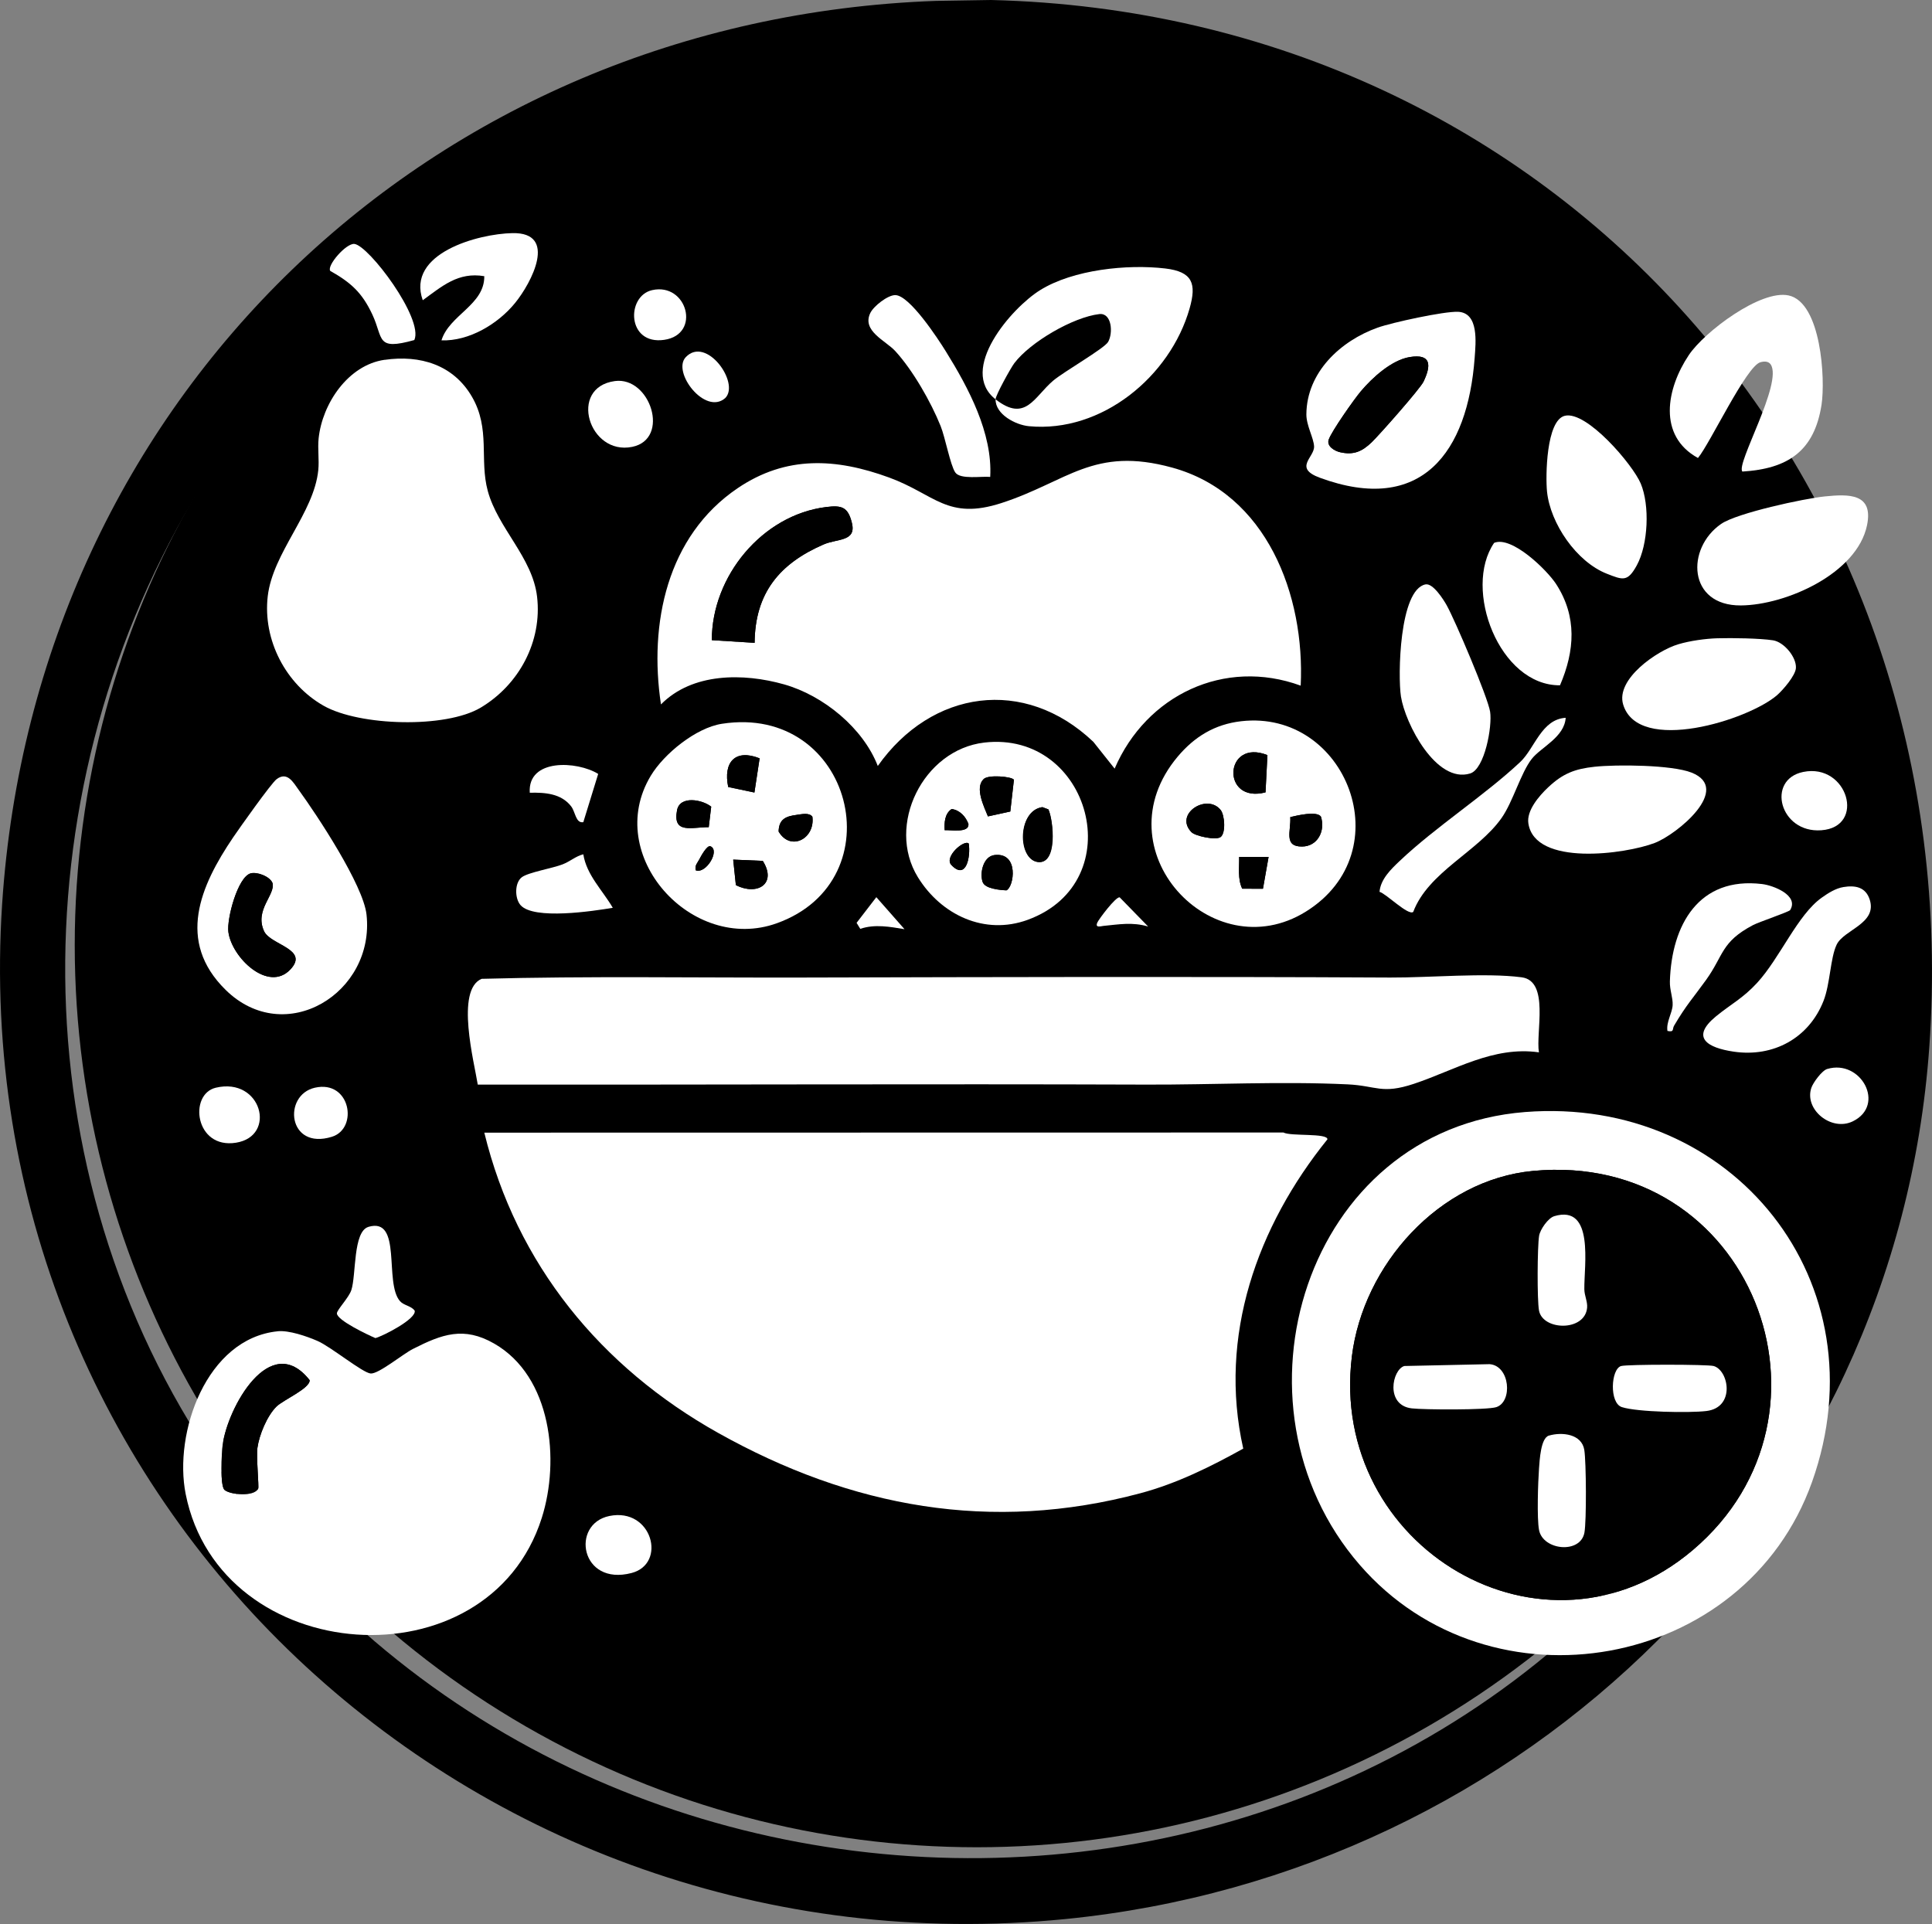 <?xml version="1.0" encoding="UTF-8"?>
<svg id="b" data-name="Layer 2" xmlns="http://www.w3.org/2000/svg" viewBox="0 0 721.75 718.86">
  <rect x="0" y="0" width="721.75" height="718.86" fill="#808080" stroke="none"/>
  <defs>
    <style>
      .d {
        fill: #fff;
      }
    </style>
  </defs>
  <g id="c" data-name="Layer 1">
    <g>
      <circle cx="364.92" cy="353.19" r="337"/>
      <path d="M349.66.33l20.57-.33c212.3,5.17,365.47,180.72,350.51,391.25-12.36,173.91-150.85,308.75-322.79,325.77C176.35,738.96-13.88,561.16.8,337.72,13.19,149.02,160.82,7.1,349.66.33ZM605.14,127.55C463.1-24.13,203.48-3.96,85.26,166.33,10.86,273.51,2.95,419.09,70.78,531.5c129.91,215.29,451.86,218.6,580.36.39,76.83-130.46,56.76-294.6-46-404.34Z"/>
      <path class="d" d="M180.92,423.19l298.54-.05c2.75,1.48,16.47.13,16.44,2.54-26.21,32.49-40.9,73.5-31.45,115.56-12.12,6.74-24.81,13.03-38.32,16.65-55.8,14.95-108.18,5.32-157.88-22.53-43.74-24.51-75.33-62.91-87.32-112.17Z"/>
      <path class="d" d="M485.91,256.18c-28.53-10.43-57.71,3.55-69.51,31l-7.96-10.02c-25.81-24.5-60.47-19.36-80.52,9.03-5.46-14.15-20.3-26.33-35.02-30.49-15.16-4.28-34.23-4.42-45.98,7.49-4.55-30.18,2.22-62.91,28.68-80.81,18.09-12.24,36.73-11.22,56.58-3.95,17.1,6.26,21.71,16.09,41.98,9.51,24.65-8,34.34-21.31,63.74-13.23,35.36,9.71,49.65,47.73,48.01,81.48ZM281.91,240.18c.16-18.61,9.29-29.6,25.75-36.75,5.17-2.25,12.31-1,10.6-8.03-1.47-6.04-3.85-6.66-9.58-5.96-23.95,2.94-42.79,25.94-42.75,49.74l15.99,1Z"/>
      <path class="d" d="M574.92,393.19c-17.06-2.44-31.55,6.71-46.74,11.76-12.04,4-13.92.71-24.73.2-24.79-1.18-50.43.17-74.99.09-83.33-.29-166.66.09-249.98,0-1.32-8.34-8.41-35.38,1.45-39.52,39.69-1.08,79.7-.38,119.52-.48,72.89-.19,146.83-.38,219.92,0,14.48.07,35.6-1.87,49.09-.09,10.49,1.38,5.2,20.59,6.45,28.06Z"/>
      <path class="d" d="M569.71,415.49c77.76-6.12,133.71,63.8,107.22,138.22-25.07,70.42-120.09,87.35-168.99,30.95-51.93-59.9-20.35-162.71,61.77-169.17ZM572.71,437.49c-35.08,3.29-63.47,35.13-67.68,69.32-8.75,71.18,71.92,119.34,127.35,72.35,59.97-50.84,21.82-149.32-59.67-141.67Z"/>
      <path class="d" d="M103.71,497.4c4.24-.43,10.88,1.87,14.89,3.61,4.99,2.16,16.92,11.97,19.89,12.17s11.98-7.25,15.76-9.17c10.93-5.56,19.04-8.51,30.37-2.01,21.46,12.31,24.62,43.6,17.77,65.15-20.07,63.16-120.07,55.96-133.02-8.9-4.58-22.93,7.73-58.15,34.35-60.84ZM103.27,525.54c2.47-2.46,12.65-6.82,12.4-9.88-14.8-18.74-30.75,10.53-32.5,24.28-.38,2.98-1.03,15.25.73,16.75,2.11,1.8,11.05,2.65,12.56-.52.33-.69-.76-11.83-.29-15.23.67-4.86,3.61-11.93,7.1-15.4Z"/>
      <path class="d" d="M143.68,134.45c13.26-1.92,25.71,1.84,32.65,13.82s2.73,23.47,5.88,35.12c3.77,13.96,16.73,24.88,18.43,39.57,1.94,16.72-6.73,32.86-21.03,41.41-13.11,7.85-45.35,6.91-58.71-.68-14.14-8.03-22.77-24.57-20.88-40.91s17.26-31.06,18.88-47.12c.39-3.85-.28-7.91.13-11.87,1.37-12.99,11-27.39,24.64-29.36Z"/>
      <path d="M278.92,563.69c.07-.48.97-4.27,2.39-3.41,58.63,31.39,131.69,27.53,190.6-1.09,2.92,13.27,6.42,26.78,5.07,40.56-.36,3.68-.42,4.95-4.51,5.49-7.4.97-19.1-.01-27.09,0-21.43.02-43.32-.23-65,0-30.96-4.61-67.52,2.59-98.01-.99-1.46-.17-2.57-.12-3.45-1.55,1.21-12.12-1.63-27.28,0-39Z"/>
      <path class="d" d="M269.66,270.43c48.78-7.59,65.35,58.44,20.53,74.53-31.65,11.37-64.97-25.35-47.09-55.09,4.96-8.26,16.88-17.93,26.56-19.44ZM283.77,283.33c-9.17-3.64-13.64,1.51-11.72,10.72l9.79,2.06,1.94-12.78ZM265.69,301.4c-3.34-2.68-11.7-4.22-12.76,1.33-1.73,9.04,5.5,6.28,11.84,6.33l.92-7.65ZM297.69,304.45c-4.14.51-6.71,1.61-6.82,6.22,4.4,7.52,13.69,2.75,12.62-5.52-1.2-1.65-4.06-.92-5.8-.71ZM259.92,325.18c3.85,1.45,9.19-7.48,5.48-8.98-1.27-.52-3.63,3.86-4.13,4.85-.69,1.36-1.81,2.26-1.35,4.14ZM273.91,321.18l1,9.52c8.03,4.1,15.44-.51,10.05-9.05l-11.04-.47Z"/>
      <path class="d" d="M463.69,269.47c39.25-4.49,60.15,48.76,24.14,71.14-35.04,21.78-77.03-23.17-47.89-57.89,6.27-7.47,13.87-12.12,23.75-13.25ZM472.77,296.05l.71-13.92c-16.16-6.43-17.48,18.27-.71,13.92ZM445.15,310.96c1.39,1.41,9.03,3.08,10.82,1.79,2.01-1.45,1.58-8.19.01-10.14-5.13-6.37-17.53,1.55-10.84,8.35ZM482.02,305.29c.3,5.2-2.58,11.05,4.4,11,5.85-.05,8.76-5.89,7.05-11.17-1.57-2.23-8.94-.41-11.45.17ZM473.91,320.19h-11c.1,3.95-.61,8.15,1.15,11.85l7.75.03,2.1-11.88Z"/>
      <path class="d" d="M84.27,369.83c-18.48-18.18-9.44-38.85,2.83-56.96,2.32-3.42,14.19-20.21,16.24-21.75,3.99-3,6.21,1.2,8.2,3.94,7.05,9.7,24.16,35.63,25.38,46.62,3.25,29.31-30.42,50.03-52.65,28.15ZM93.63,326.32c-4.8,1.32-8.96,16.93-8.31,21.88,1.25,9.57,14.9,22.74,23.14,14.03,7.21-7.63-7.4-9.11-9.8-14.28-3.71-7.98,4.35-13.67,3.13-18.06-1.04-2.47-5.76-4.23-8.16-3.57Z"/>
      <path class="d" d="M367.67,277.45c39.64-4.64,55.16,52.01,16.24,66.23-16.07,5.87-32.32-1.81-41.02-15.95-11.94-19.4,1.99-47.61,24.79-50.28ZM378.77,291.33c-.74-1.18-9.75-2.04-11.37-.17-3.28,3.24.23,10.27,1.67,13.87l8.36-1.83,1.35-11.87ZM391.67,302.42l-2.26-.85c-9.35,1.31-9.43,19.39-1.77,20.49s5.93-15.45,4.02-19.64ZM352.91,310.19c2.16-.19,9.2,1.19,8.88-2.34-1.03-2.76-3.21-5.16-6.27-5.58-2.62,1.74-2.78,5.09-2.61,7.92ZM361.91,315.19c-1.63-1.69-9.34,4.96-6.51,7.99,5.58,5.89,7.24-3.12,6.51-7.99ZM371.54,319.47c-4.22.49-5.61,6.68-4.46,10.05.88,2.56,6.41,3.02,8.89,3.14,2.84-1.22,4.83-14.27-4.44-13.19Z"/>
      <path class="d" d="M371.92,149.19c11.24,8.81,14.41-.94,21.53-6.97,3.96-3.35,19.11-12.01,20.52-14.47,1.93-3.38,1.36-10.94-3.29-10.4-9.75,1.13-25.78,10.44-31.76,18.35-1.34,1.78-6.98,11.96-7,13.5-14.03-10.99,5.86-34.11,16.68-40.82,12.33-7.65,32.53-9.74,46.71-8.07,10.25,1.21,11.73,5.67,9.11,14.89-7.23,25.45-32.85,46.63-60.04,44.04-5-.48-12.54-4.41-12.46-10.04Z"/>
      <path class="d" d="M544.63,116.49c7.93.33,6.68,11.52,6.27,17.18-2.6,35.28-19.8,58.82-57.81,44.84-10.01-3.68-2.01-7.63-2.18-11.71-.13-3.14-2.91-7.83-2.88-12,.11-15.72,12.77-27.44,26.61-32.38,5.38-1.92,24.81-6.14,29.99-5.92ZM526.66,133.41c-6.75,1.09-13.98,7.69-18.26,12.76-2.56,3.03-10.9,14.89-12.02,18.07-.87,2.49,2.21,4.26,4.24,4.72,5.09,1.17,8.26-.29,11.83-3.74,2.89-2.8,18.08-19.97,19.35-22.64,2.9-6.08,2.92-10.48-5.14-9.17Z"/>
      <path class="d" d="M650.92,176.18c-2.58-2.67,15.26-33.18,10.55-40.04-.87-1.26-2.52-1.17-3.85-.79-5.25,1.5-18.77,30.33-23.3,35.77-15.14-8.33-11.77-25.96-3.42-38.45,5.77-8.65,26.85-24.56,37.3-22.28,12.17,2.65,13.76,31.32,12.28,40.86-2.7,17.36-12.6,23.89-29.55,24.94Z"/>
      <path class="d" d="M681.71,185.48c8.91-.91,18.24-1.21,15.77,10.76-3.73,18.09-30.34,29.84-47.11,29.97-19.9.16-20.6-21.36-7.39-30.46,5.92-4.08,30.94-9.48,38.73-10.27Z"/>
      <path class="d" d="M595.71,286.48c8.17-.88,28.85-.73,36.22,2.19,15.28,6.05-5.39,23.06-13.76,26.28-10.86,4.17-44.78,8.89-47.21-7.33-.71-4.75,3.96-10.22,7.42-13.47,5.44-5.12,9.88-6.87,17.33-7.67Z"/>
      <path class="d" d="M641.71,238.48c5.19-.16,15.84,0,20.65.76,4.14.65,8.82,6.34,8.55,10.37-.18,2.81-4.82,8.18-6.99,10.08-10.68,9.35-51.91,22.25-57.55,3.53-2.85-9.47,12.62-20.12,20.59-22.5,4.43-1.32,10.17-2.11,14.75-2.25Z"/>
      <path class="d" d="M532.56,218.35c2.75-.53,6.64,5.57,7.89,7.8,3.11,5.57,15.36,34.32,16.22,39.77s-2.01,21.4-7.45,23.07c-12.71,3.91-24.29-18.68-25.86-28.76-1.18-7.59-.65-39.98,9.2-41.89Z"/>
      <path class="d" d="M584.62,155.34c8.15-1.91,25.33,18.22,28.32,25.32,3.42,8.14,2.81,22.73-1.47,30.57-3.44,6.3-5.21,5.48-11.22,3.12-11.32-4.45-21.1-18.76-22.32-30.68-.57-5.63-.35-26.69,6.69-28.33Z"/>
      <path class="d" d="M688.66,331.43c4.4-.72,8.31-.04,9.83,4.71,2.85,8.95-9.63,11.19-12.34,16.77-2.4,4.94-2.41,14.66-4.93,21.07-5.49,13.94-18.77,21.12-33.53,18.95-9.83-1.44-16.26-5.27-6.68-13.16,5.58-4.59,10.07-6.73,15.43-12.57,8.59-9.37,15.08-25.42,24.16-31.84,2.37-1.68,5.15-3.46,8.07-3.93Z"/>
      <path class="d" d="M582.78,256.05c-22.67.17-36.38-36.02-24.61-53.22,6.57-2.74,19.78,10.16,23.18,15.42,7.85,12.15,6.97,24.89,1.43,37.8Z"/>
      <path class="d" d="M369.92,178.19c-3.13-.33-11.22,1.08-13.07-1.69s-3.73-13.02-5.45-17.3c-3.61-9.01-10.4-20.89-16.96-28.04-3.57-3.9-12.55-7.48-9.32-14.2,1.24-2.59,6.49-6.69,9.3-6.7,5.35-.01,16.01,16.34,18.91,21.01,8.45,13.61,17.51,30.55,16.59,46.92Z"/>
      <path class="d" d="M668.75,340.04c-.39.64-11.7,4.46-13.88,5.61-11.98,6.33-10.88,11.23-17.52,20.48-4.83,6.72-7.35,9.28-11.95,17.09-.76,1.29.18,2.52-2.48,1.97-.53-3.29,1.79-6.65,1.94-9.63.14-2.82-1.12-5.63-1.03-8.88.63-21.16,10.83-39.24,34.47-36.37,4.2.51,13.84,4.23,10.45,9.74Z"/>
      <path class="d" d="M164.92,127.18c2.93-9.55,16.1-13.2,16-23.99-9.78-1.65-15.74,3.73-22.99,8.99-6.21-17.56,20.69-24.82,33.49-25.08,17.11-.34,7.09,18.63,1.01,26.09-6.4,7.87-17.21,14.33-27.51,13.98Z"/>
      <path class="d" d="M584.91,268.19c-.51,7.3-9.19,10.95-12.66,15.33-4.11,5.2-7.02,16.05-11.33,22.16-8.9,12.6-27.34,20.12-32.97,35.04-1.89,1.49-10.02-6.77-12.59-7.51.4-4.73,4.3-8.47,7.54-11.54,13.41-12.72,31.73-24.48,45.03-36.97,5.41-5.08,7.91-15.96,16.98-16.51Z"/>
      <path class="d" d="M137.63,458.39c12.79-3.78,5.75,20.93,11.81,27.77,1.46,1.64,4.13,1.7,5.48,3.55.72,3.07-11.85,9.5-14.68,10.24-2.83-1.2-14.39-6.68-14.38-9.24,0-1.32,4.45-5.82,5.39-8.69,1.86-5.65.58-21.91,6.39-23.62Z"/>
      <path class="d" d="M154.78,127.05c-14.47,4.05-11.46-.51-15.68-9.54-3.81-8.13-7.94-11.9-15.74-16.3-1.31-2.04,5.95-10.37,9.01-10.07,5.36.52,26.01,27.95,22.41,35.92Z"/>
      <path class="d" d="M217.91,319.19c1.23,7.77,7.23,13.49,11.01,19.99-7.28,1.23-29.54,4.62-34.47-1.01-2.19-2.5-2.25-8.38.52-10.43,2.46-1.82,11.41-3.31,15.21-4.79,2.89-1.13,4.9-3.06,7.73-3.76Z"/>
      <path class="d" d="M229.68,142.38c13.24-1.81,20.86,21.64,6.5,24.58-16.22,3.32-23.98-22.19-6.5-24.58Z"/>
      <path class="d" d="M227.64,566.42c15.95-3.27,21.61,17.82,8.3,21.3-19.13,5-22.83-18.32-8.3-21.3Z"/>
      <path class="d" d="M673.64,288.42c16.63-3.4,23.55,20.58,6.75,21.79-15.56,1.13-20.65-18.95-6.75-21.79Z"/>
      <path class="d" d="M80.62,406.4c17.08-4.05,22.91,18.09,7.55,20.55s-17.76-18.12-7.55-20.55Z"/>
      <path class="d" d="M682.62,399.4c12.59-3.75,21.96,13.48,9.57,19.55-8.04,3.94-18.23-4.39-15.52-12.49.67-1.98,3.96-6.48,5.95-7.07Z"/>
      <path class="d" d="M117.63,406.4c13.29-3.02,16.37,15.25,6.34,18.34-16.52,5.1-18.41-15.6-6.34-18.34Z"/>
      <path class="d" d="M243.63,108.4c13.05-2.93,18.43,16.53,4.53,18.57-14.02,2.06-14.3-16.38-4.53-18.57Z"/>
      <path class="d" d="M217.91,307.19c-2.88.47-2.9-3.81-4.56-5.94-3.71-4.78-9.75-5.2-15.44-5.06-.84-12.9,17.73-11.89,25.56-7.03l-5.56,18.04Z"/>
      <path class="d" d="M256.19,133.44c7.66-8.08,20.32,9.64,14.76,15.27-7.49,6.65-20.03-9.71-14.76-15.27Z"/>
      <path class="d" d="M337.92,347.18c-5.38-.9-11.14-1.99-16.54-.13l-1.38-2.25,7.38-9.59,10.53,11.97Z"/>
      <path class="d" d="M428.92,346.18c-5.92-1.75-10.9-.79-16.75-.23-.93.09-3.15.88-2.24-1.24.54-1.26,6.86-9.7,8.35-9.44l10.64,10.91Z"/>
      <path d="M281.91,240.18l-15.99-1c-.04-23.8,18.8-46.8,42.75-49.74,5.73-.7,8.11-.09,9.58,5.96,1.71,7.02-5.43,5.78-10.6,8.03-16.46,7.15-25.59,18.15-25.75,36.75Z"/>
      <path d="M572.71,437.49c81.49-7.64,119.64,90.83,59.67,141.67-55.43,46.99-136.09-1.16-127.35-72.35,4.2-34.19,32.59-66.03,67.68-69.32ZM580.62,454.4c-2.26.68-5.27,4.97-5.65,7.34-.66,4.17-.78,23.98-.03,27.92,1.42,7.52,17.15,7.91,17.97-1.07.21-2.25-1-4.49-1.04-6.87-.14-8.83,3.86-31.83-11.25-27.33ZM556.45,509.69l-31.84.69c-4.58,1.37-7.17,14.67,2.78,15.83,4.55.53,28.15.65,31.58-.46,6.21-2.01,5.14-15.51-2.53-16.06ZM605.62,510.39c-3.87,1.14-4.47,13.81.25,15.35,5.77,1.89,25.25,2.22,31.57,1.47,10.91-1.29,8.42-15.17,2.77-16.81-2.26-.66-32.35-.67-34.59,0ZM578.62,536.39c-3.04.89-3.45,9.05-3.69,12.31-.37,5.05-.83,18.53.01,22.97,1.45,7.6,15.44,9.04,16.95,1,.81-4.3.68-26.36-.04-30.91-.94-5.97-8.28-6.81-13.24-5.36Z"/>
      <path d="M103.27,525.54c-3.49,3.47-6.43,10.54-7.1,15.4-.47,3.41.62,14.54.29,15.23-1.51,3.16-10.45,2.32-12.56.52-1.76-1.5-1.11-13.77-.73-16.75,1.75-13.74,17.7-43.02,32.5-24.28.25,3.06-9.92,7.41-12.4,9.88Z"/>
      <path d="M283.77,283.33l-1.94,12.78-9.79-2.06c-1.92-9.22,2.55-14.36,11.72-10.72Z"/>
      <path d="M273.91,321.18l11.04.47c5.4,8.53-2.02,13.15-10.05,9.05l-1-9.52Z"/>
      <path d="M265.69,301.4l-.92,7.65c-6.33-.05-13.56,2.72-11.84-6.33,1.06-5.55,9.42-4.01,12.76-1.33Z"/>
      <path d="M297.69,304.45c1.75-.21,4.6-.94,5.8.71,1.07,8.26-8.22,13.04-12.62,5.52.11-4.61,2.68-5.72,6.82-6.22Z"/>
      <path d="M259.92,325.18c-.46-1.88.66-2.77,1.35-4.14.5-.99,2.86-5.36,4.13-4.85,3.71,1.51-1.63,10.43-5.48,8.98Z"/>
      <path d="M472.77,296.05c-16.77,4.35-15.45-20.35.71-13.92l-.71,13.92Z"/>
      <path d="M445.15,310.96c-6.7-6.79,5.71-14.71,10.84-8.35,1.57,1.95,2,8.69-.01,10.14-1.79,1.29-9.43-.38-10.82-1.79Z"/>
      <path d="M482.02,305.29c2.51-.59,9.88-2.4,11.45-.17,1.71,5.28-1.2,11.12-7.05,11.17-6.99.06-4.1-5.79-4.4-11Z"/>
      <path d="M473.91,320.19l-2.1,11.88-7.75-.03c-1.76-3.71-1.05-7.91-1.15-11.87h11Z"/>
      <path d="M93.63,326.32c2.4-.66,7.12,1.1,8.16,3.57,1.22,4.39-6.84,10.07-3.13,18.06,2.4,5.17,17.01,6.65,9.8,14.28-8.24,8.72-21.89-4.45-23.14-14.03-.65-4.95,3.51-20.56,8.31-21.88Z"/>
      <path d="M391.67,302.42c1.91,4.19,3.31,20.69-4.02,19.64s-7.58-19.18,1.77-20.49l2.26.85Z"/>
      <path d="M378.77,291.33l-1.35,11.87-8.36,1.83c-1.44-3.6-4.95-10.63-1.67-13.87,1.62-1.87,10.64-1.01,11.37.17Z"/>
      <path d="M371.54,319.47c9.27-1.08,7.27,11.97,4.44,13.19-2.48-.13-8.02-.58-8.89-3.14-1.15-3.37.24-9.56,4.46-10.05Z"/>
      <path d="M352.91,310.19c-.17-2.83-.01-6.18,2.61-7.92,3.06.42,5.24,2.82,6.27,5.58.32,3.54-6.72,2.15-8.88,2.34Z"/>
      <path d="M361.91,315.19c.73,4.87-.93,13.88-6.51,7.99-2.83-3.02,4.88-9.68,6.51-7.99Z"/>
      <path d="M526.66,133.41c8.07-1.31,8.04,3.09,5.14,9.17-1.27,2.67-16.46,19.85-19.35,22.64-3.57,3.45-6.74,4.91-11.83,3.74-2.02-.46-5.11-2.24-4.24-4.72,1.12-3.18,9.46-15.04,12.02-18.07,4.28-5.08,11.51-11.67,18.26-12.76Z"/>
      <path class="d" d="M605.62,510.39c2.24-.66,32.33-.65,34.59,0,5.66,1.65,8.14,15.52-2.77,16.81-6.33.75-25.8.42-31.57-1.47-4.72-1.54-4.11-14.22-.25-15.35Z"/>
      <path class="d" d="M578.62,536.39c4.96-1.46,12.29-.61,13.24,5.36.72,4.55.85,26.61.04,30.91-1.51,8.04-15.5,6.61-16.95-1-.84-4.43-.38-17.92-.01-22.97.24-3.25.65-11.41,3.69-12.31Z"/>
      <path class="d" d="M580.62,454.4c15.11-4.51,11.11,18.49,11.25,27.33.04,2.38,1.24,4.61,1.04,6.87-.82,8.97-16.55,8.59-17.97,1.07-.74-3.94-.63-23.75.03-27.92.38-2.38,3.38-6.67,5.65-7.34Z"/>
      <path class="d" d="M556.45,509.69c7.67.55,8.73,14.05,2.53,16.06-3.43,1.11-27.04.99-31.58.46-9.96-1.16-7.36-14.45-2.78-15.83l31.84-.69Z"/>
    </g>
  </g>
</svg>